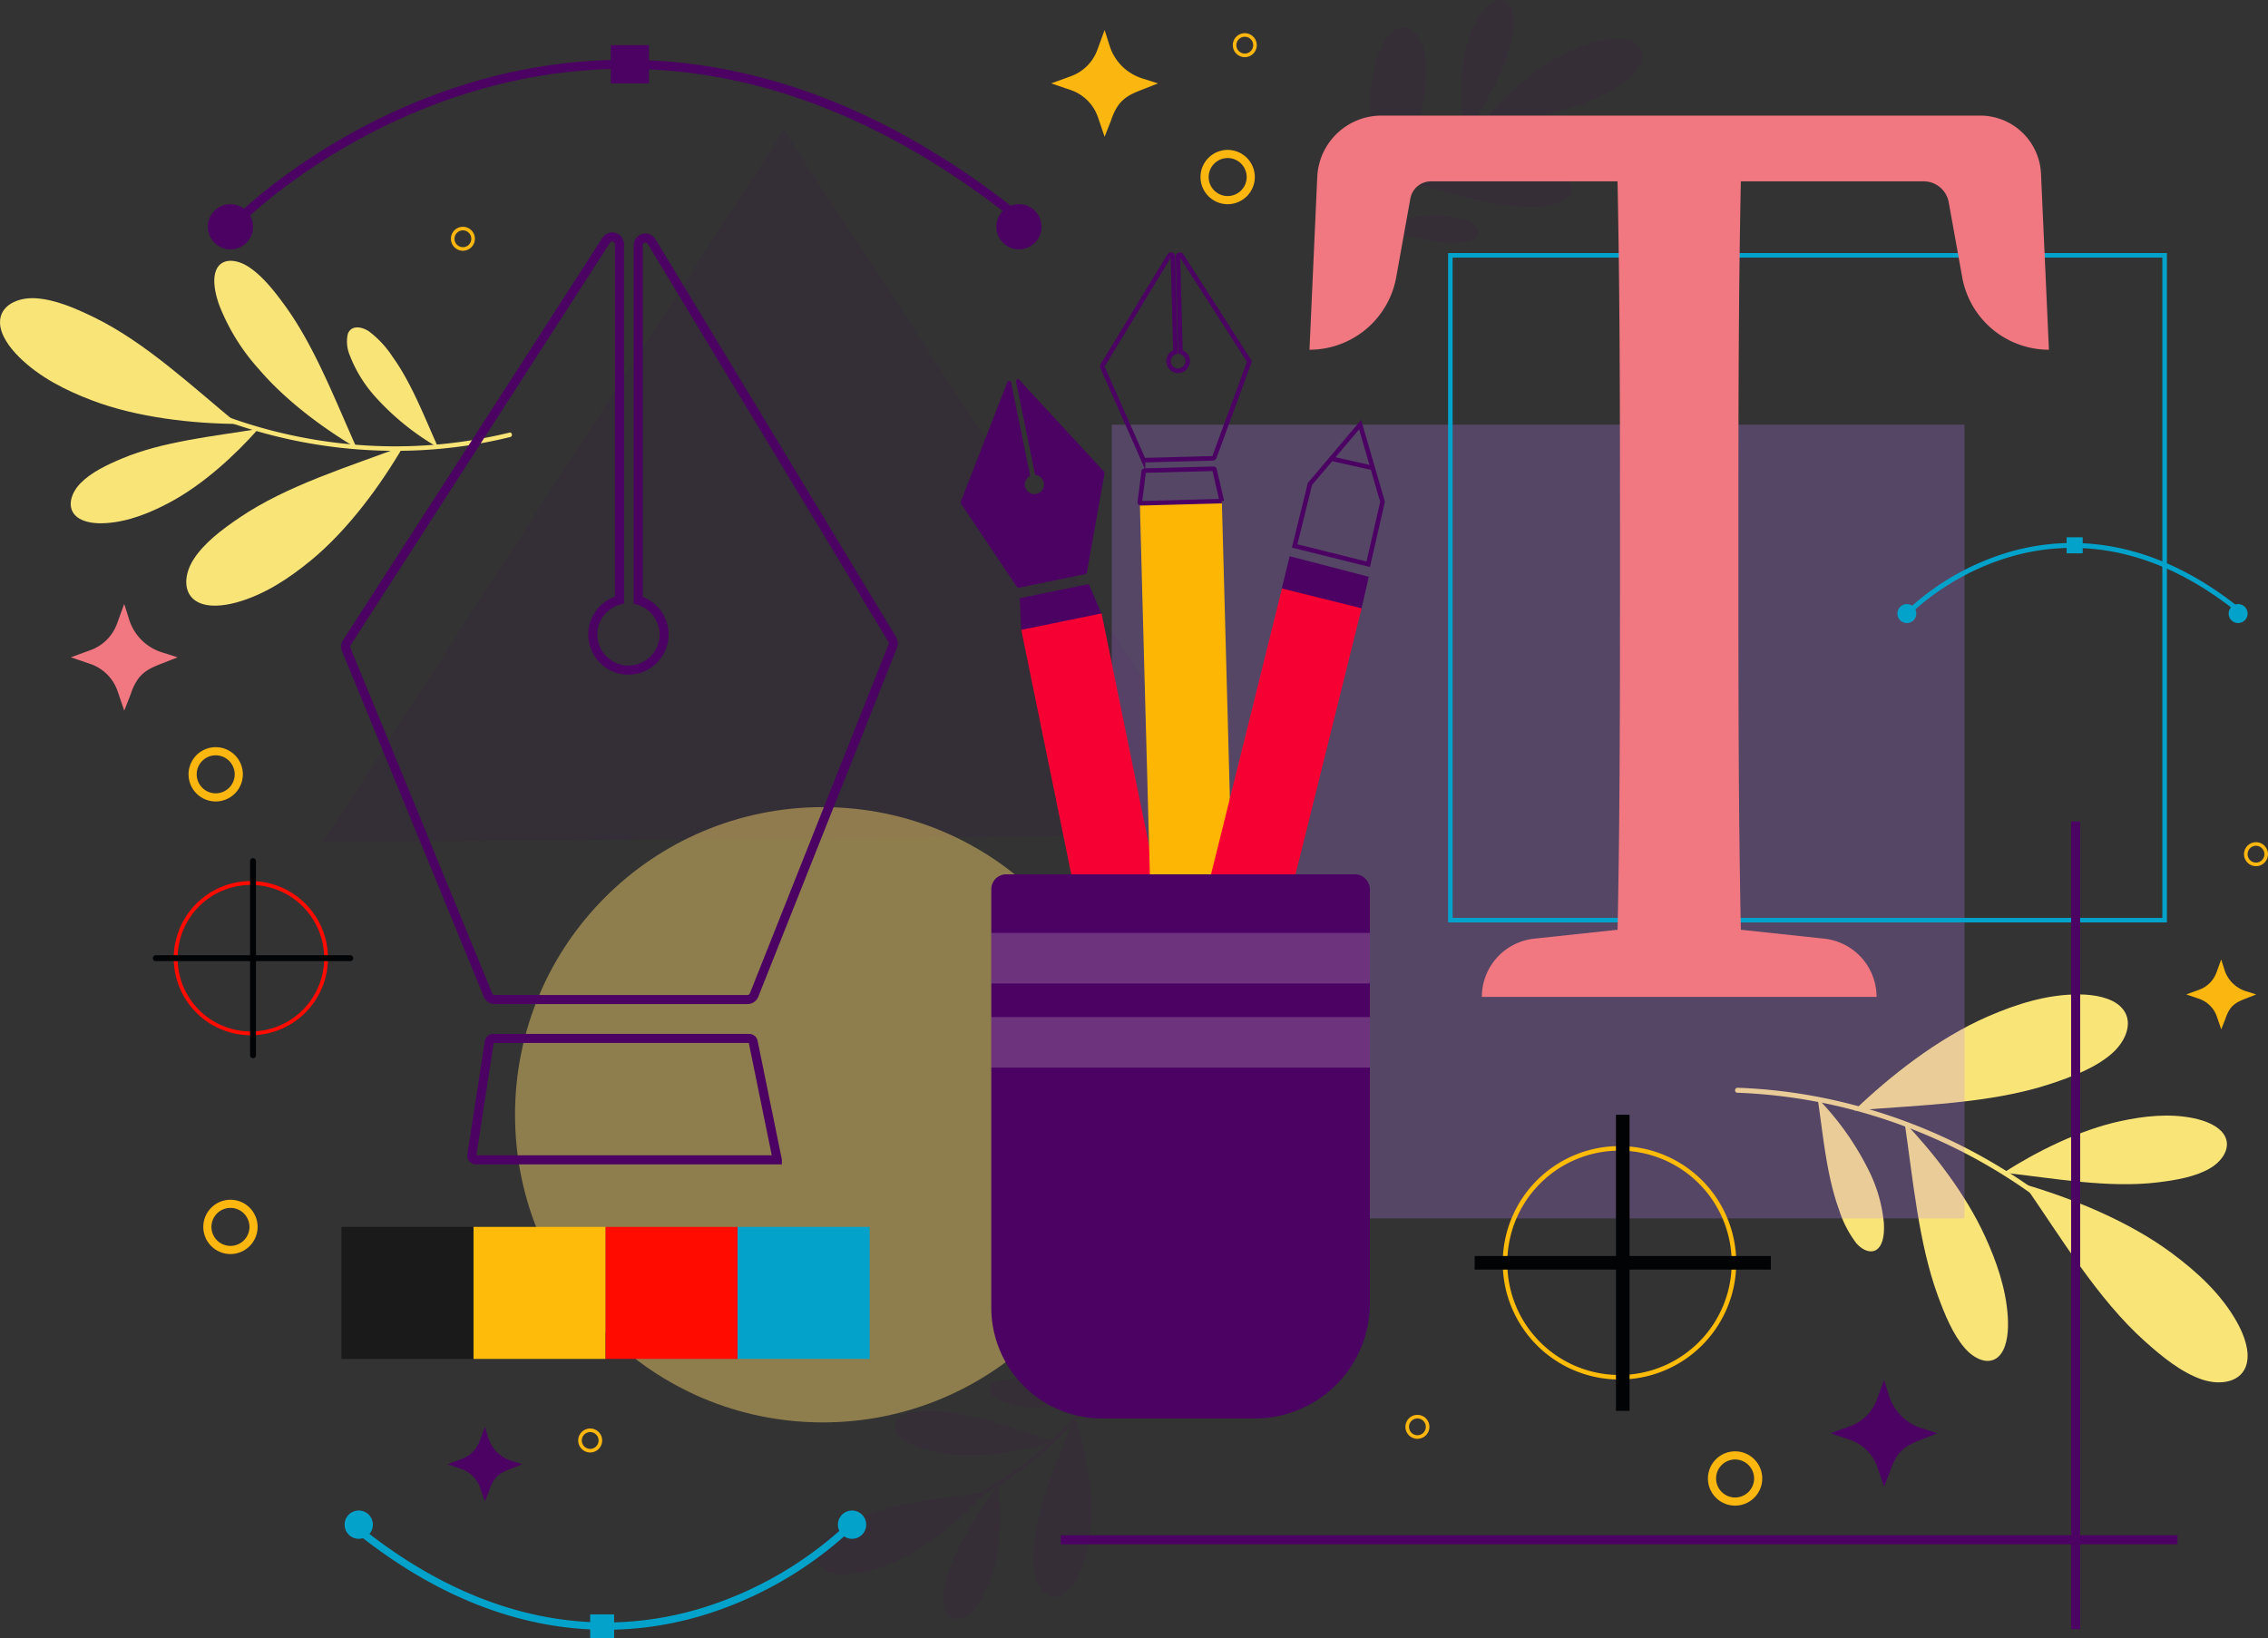 <svg xmlns="http://www.w3.org/2000/svg" width="500" height="361.266" viewBox="0 0 500 361.266">
  <rect x="0" y="0" width="500" height="361.266" fill="#333333" stroke="none"/>
  <g id="Grupo_59576" data-name="Grupo 59576" transform="translate(-527.101 -78.025)">
    <g id="Grupo_59575" data-name="Grupo 59575" transform="translate(527.101 78.025)">
      <g id="Grupo_59531" data-name="Grupo 59531">
        <g id="Grupo_59524" data-name="Grupo 59524" transform="translate(382.516 219.283)">
          <g id="Grupo_59523" data-name="Grupo 59523" transform="translate(0 20.583)">
            <path id="Trazado_105248" data-name="Trazado 105248" d="M825.55,265.968a117.36,117.36,0,0,1,37.995,7.827,120.716,120.716,0,0,1,33.508,19.59,115.141,115.141,0,0,1,15.4,15.414c.451.547,1.284-.175.832-.723a118.329,118.329,0,0,0-29.562-25.555,121.583,121.583,0,0,0-36.2-14.772,116.574,116.574,0,0,0-21.881-2.881c-.707-.024-.8,1.073-.091,1.1Z" transform="translate(-825.062 -264.869)" fill="#f9e478"/>
          </g>
          <path id="Trazado_105249" data-name="Trazado 105249" d="M845.512,274.435c7.808-7.524,18.521-15.987,29.5-20.75,6.216-2.7,13.082-4.921,20.2-4.848,3.37.036,6.982.714,9.043,2.7,3.059,2.942,1.35,7.46-1.941,10.338-3.565,3.116-8.581,5.057-13.573,6.7-13.283,4.383-28.885,4.633-43.235,5.859" transform="translate(-819.259 -248.836)" fill="#f9e478"/>
          <path id="Trazado_105250" data-name="Trazado 105250" d="M871.172,282.229c7.133-4.564,16.634-9.4,25.774-11.365,5.172-1.112,10.772-1.761,16.214-.614,2.574.544,5.237,1.618,6.51,3.451,1.892,2.723-.109,5.919-3.072,7.618-3.207,1.84-7.344,2.557-11.422,3.053-10.843,1.32-22.828-.881-34-2.143" transform="translate(-811.977 -242.93)" fill="#f9e478"/>
          <path id="Trazado_105251" data-name="Trazado 105251" d="M874.684,281.435c10.411,3.031,23.082,8.117,32.676,15.276,5.43,4.052,10.775,8.9,14.252,15.118,1.646,2.94,2.854,6.412,2.158,9.185-1.031,4.117-5.8,4.882-9.934,3.457-4.475-1.543-8.654-4.928-12.567-8.442-10.409-9.343-18.385-22.755-26.586-34.594" transform="translate(-810.981 -239.585)" fill="#f9e478"/>
          <path id="Trazado_105252" data-name="Trazado 105252" d="M854.173,270.819c6.244,6.556,13.395,15.644,17.74,25.151,2.46,5.38,4.6,11.361,5.005,17.681.193,2.991-.091,6.228-1.469,8.153-2.048,2.858-5.6,1.564-8.012-1.214-2.609-3.009-4.414-7.363-5.994-11.711-4.2-11.566-5.406-25.392-7.271-38.06" transform="translate(-816.801 -242.597)" fill="#f9e478"/>
          <path id="Trazado_105253" data-name="Trazado 105253" d="M839.244,266.69a62.613,62.613,0,0,1,11.379,16.135,32.587,32.587,0,0,1,3.212,11.342c.123,1.918-.059,4-.942,5.23-1.313,1.833-3.594,1-5.14-.779a24.434,24.434,0,0,1-3.845-7.511c-2.7-7.42-3.467-16.29-4.664-24.416" transform="translate(-821.038 -243.769)" fill="#f9e478"/>
        </g>
        <g id="Grupo_59526" data-name="Grupo 59526" transform="translate(180.092 298.557)" opacity="0.09">
          <g id="Grupo_59525" data-name="Grupo 59525" transform="translate(17.574)">
            <path id="Trazado_105254" data-name="Trazado 105254" d="M729.779,310.759a74.16,74.16,0,0,1-15,19.377A76.285,76.285,0,0,1,694.348,343.7a72.764,72.764,0,0,1-13.024,4.447.348.348,0,0,0,.179.673,74.747,74.747,0,0,0,22.715-9.666,76.823,76.823,0,0,0,18.443-16.427,73.722,73.722,0,0,0,7.717-11.612c.211-.4-.386-.754-.6-.357Z" transform="translate(-681.074 -310.586)" fill="#4b0263"/>
          </g>
          <path id="Trazado_105255" data-name="Trazado 105255" d="M713.725,321.258c2.1,6.52,3.921,14.951,3.57,22.506a31.64,31.64,0,0,1-2.867,12.808c-.956,1.9-2.347,3.763-4.043,4.38-2.52.918-4.609-1.307-5.325-3.975-.777-2.889-.484-6.274-.031-9.564,1.207-8.754,5.4-17.675,8.7-26.156" transform="translate(-656.829 -307.558)" fill="#4b0263"/>
          <path id="Trazado_105256" data-name="Trazado 105256" d="M701.2,332.848c.606,5.315.709,12.051-.718,17.782A24.705,24.705,0,0,1,696.321,360a6.73,6.73,0,0,1-3.768,2.734c-2.069.317-3.328-1.707-3.467-3.86a19.52,19.52,0,0,1,1.443-7.328c2.266-6.518,6.846-12.706,10.669-18.7" transform="translate(-661.231 -304.269)" fill="#4b0263"/>
          <path id="Trazado_105257" data-name="Trazado 105257" d="M704.65,334.288c-4.614,5.063-11.021,10.838-17.75,14.291a31.619,31.619,0,0,1-12.537,3.882c-2.126.117-4.432-.163-5.812-1.329-2.049-1.729-1.157-4.647.8-6.6,2.12-2.111,5.2-3.539,8.282-4.783,8.194-3.307,18.02-4.1,27.016-5.465" transform="translate(-667.384 -303.861)" fill="#4b0263"/>
          <path id="Trazado_105258" data-name="Trazado 105258" d="M715.908,327.093a61.627,61.627,0,0,1-19.2,3.072,32.084,32.084,0,0,1-11.422-2.075c-1.75-.723-3.508-1.783-4.217-3.1-1.053-1.955.67-3.613,2.917-4.207a24.038,24.038,0,0,1,8.309-.145c7.731.829,15.909,3.991,23.614,6.455" transform="translate(-663.59 -307.815)" fill="#4b0263"/>
          <path id="Trazado_105259" data-name="Trazado 105259" d="M719.614,319.238a39.557,39.557,0,0,1-12.317,1.971,20.585,20.585,0,0,1-7.326-1.331,5.448,5.448,0,0,1-2.7-1.989c-.675-1.254.429-2.319,1.87-2.7a15.4,15.4,0,0,1,5.33-.094c4.958.533,10.2,2.561,15.147,4.141" transform="translate(-658.962 -309.359)" fill="#4b0263"/>
        </g>
        <g id="Grupo_59528" data-name="Grupo 59528" transform="translate(297.58)" opacity="0.09">
          <g id="Grupo_59527" data-name="Grupo 59527" transform="translate(0 19.532)">
            <path id="Trazado_105260" data-name="Trazado 105260" d="M759.553,133.838a74.118,74.118,0,0,1,13.947-20.15,76.294,76.294,0,0,1,19.676-14.634,72.807,72.807,0,0,1,12.769-5.136.348.348,0,0,0-.214-.662,74.778,74.778,0,0,0-22.167,10.863,76.852,76.852,0,0,0-17.542,17.389,73.683,73.683,0,0,0-7.085,12.006c-.19.406.426.732.616.325Z" transform="translate(-758.901 -93.239)" fill="#4b0263"/>
          </g>
          <path id="Trazado_105261" data-name="Trazado 105261" d="M767.2,122.814c-2.442-6.4-4.711-14.721-4.764-22.284a31.611,31.611,0,0,1,2.18-12.943c.854-1.95,2.141-3.882,3.8-4.59,2.468-1.051,4.672,1.06,5.529,3.686.931,2.842.818,6.238.541,9.549-.737,8.805-4.451,17.937-7.288,26.582" transform="translate(-757.899 -76.692)" fill="#4b0263"/>
          <path id="Trazado_105262" data-name="Trazado 105262" d="M778.894,108.386c-.89-5.275-1.352-12-.232-17.794a24.734,24.734,0,0,1,3.654-9.577,6.729,6.729,0,0,1,3.616-2.931c2.051-.426,3.415,1.528,3.669,3.67a19.492,19.492,0,0,1-1.05,7.395c-1.915,6.629-6.158,13.052-9.657,19.237" transform="translate(-753.48 -78.025)" fill="#4b0263"/>
          <path id="Trazado_105263" data-name="Trazado 105263" d="M780.721,104.514c4.337-5.3,10.427-11.41,16.963-15.217A31.628,31.628,0,0,1,810,84.751c2.116-.23,4.433-.073,5.873,1.017,2.139,1.618,1.4,4.579-.448,6.629-2,2.221-5.005,3.813-8.015,5.219-8.006,3.74-17.775,5.059-26.686,6.9" transform="translate(-752.709 -76.142)" fill="#4b0263"/>
          <path id="Trazado_105264" data-name="Trazado 105264" d="M769.476,110.332a61.635,61.635,0,0,1,19.009-4.093A32.119,32.119,0,0,1,800,107.7c1.786.628,3.6,1.593,4.375,2.871,1.157,1.9-.476,3.645-2.687,4.357a24.051,24.051,0,0,1-8.291.588c-7.763-.417-16.1-3.138-23.923-5.186" transform="translate(-755.9 -70.024)" fill="#4b0263"/>
          <path id="Trazado_105265" data-name="Trazado 105265" d="M763.384,117.663a39.554,39.554,0,0,1,12.193-2.625,20.624,20.624,0,0,1,7.388.938,5.458,5.458,0,0,1,2.806,1.842c.742,1.217-.306,2.338-1.724,2.795a15.418,15.418,0,0,1-5.317.377c-4.98-.267-10.327-2.013-15.346-3.328" transform="translate(-757.629 -67.525)" fill="#4b0263"/>
        </g>
        <g id="Grupo_59530" data-name="Grupo 59530" transform="translate(0 57.511)">
          <g id="Grupo_59529" data-name="Grupo 59529" transform="translate(25.485 22.038)">
            <path id="Trazado_105266" data-name="Trazado 105266" d="M633.765,155.836a105.972,105.972,0,0,1-34.934,2.579,109.007,109.007,0,0,1-33.942-8.745,103.959,103.959,0,0,1-17.177-9.59c-.526-.363-1.072.469-.544.833a106.878,106.878,0,0,0,31.985,14.9,109.782,109.782,0,0,0,35.087,3.9,105.281,105.281,0,0,0,19.716-2.9c.62-.153.43-1.13-.191-.977Z" transform="translate(-546.953 -139.99)" fill="#f9e478"/>
          </g>
          <path id="Trazado_105267" data-name="Trazado 105267" d="M606.975,154.637c-4.925,8.463-12.142,18.458-20.506,25.306-4.733,3.876-10.148,7.5-16.353,9.2-2.935.8-6.24,1.1-8.519-.11-3.384-1.8-3.014-6.145-.865-9.458,2.326-3.587,6.2-6.511,10.134-9.174,10.456-7.086,23.946-11.155,36.109-15.761" transform="translate(-518.024 -113.796)" fill="#f9e478"/>
          <path id="Trazado_105268" data-name="Trazado 105268" d="M580.61,151.7c-5.068,5.724-12.128,12.272-19.583,16.233-4.218,2.243-8.921,4.189-13.932,4.534-2.371.164-4.948-.112-6.507-1.389-2.315-1.9-1.366-5.17.788-7.377,2.331-2.389,5.749-4.034,9.167-5.47,9.093-3.823,20.046-4.869,30.066-6.532" transform="translate(-523.655 -114.629)" fill="#f9e478"/>
          <path id="Trazado_105269" data-name="Trazado 105269" d="M579.51,156.973c-9.791-.064-22.053-1.354-32.153-5.2-5.717-2.179-11.557-5.072-16.111-9.613-2.154-2.148-4.061-4.866-4.141-7.445-.121-3.832,3.833-5.673,7.776-5.456,4.269.236,8.734,2.145,13,4.23,11.349,5.547,21.587,15.228,31.632,23.488" transform="translate(-527.101 -121.003)" fill="#f9e478"/>
          <path id="Trazado_105270" data-name="Trazado 105270" d="M595.3,164.131c-7.043-4.153-15.5-10.282-21.618-17.467a45.891,45.891,0,0,1-8.713-14.123c-.905-2.55-1.457-5.433-.736-7.445,1.072-2.987,4.48-2.742,7.259-.922,3.008,1.969,5.651,5.3,8.1,8.691,6.507,9.01,10.963,20.721,15.711,31.265" transform="translate(-516.657 -122.824)" fill="#f9e478"/>
          <path id="Trazado_105271" data-name="Trazado 105271" d="M606.8,160.758a56.532,56.532,0,0,1-13.867-11.2,29.438,29.438,0,0,1-5.588-9.06,7.793,7.793,0,0,1-.472-4.776c.688-1.917,2.874-1.759,4.656-.591a22.014,22.014,0,0,1,5.194,5.575c4.174,5.778,7.033,13.292,10.078,20.055" transform="translate(-510.2 -119.578)" fill="#f9e478"/>
        </g>
      </g>
      <g id="Grupo_59532" data-name="Grupo 59532" transform="translate(71.17 28.63)">
        <path id="Trazado_105272" data-name="Trazado 105272" d="M684.167,100.327,582.539,257.412l203.255-1.674Z" transform="translate(-582.539 -100.327)" fill="#4b0263" opacity="0.09"/>
        <circle id="Elipse_4385" data-name="Elipse 4385" cx="67.838" cy="67.838" r="67.838" transform="translate(42.374 149.352)" fill="#ffd96e" opacity="0.45"/>
        <rect id="Rectángulo_5875" data-name="Rectángulo 5875" width="187.993" height="175.036" transform="translate(173.933 65.01)" fill="#bb83ff" opacity="0.24"/>
      </g>
      <rect id="Rectángulo_5876" data-name="Rectángulo 5876" width="157.464" height="146.611" transform="translate(319.746 56.298)" fill="none" stroke="#02a2cb" stroke-miterlimit="10" stroke-width="1"/>
      <g id="Grupo_59533" data-name="Grupo 59533" transform="translate(75.282 270.546)">
        <rect id="Rectángulo_5877" data-name="Rectángulo 5877" width="29.11" height="29.11" fill="#1b1a1b"/>
        <rect id="Rectángulo_5878" data-name="Rectángulo 5878" width="29.11" height="29.11" transform="translate(29.11)" fill="#febb09"/>
        <rect id="Rectángulo_5879" data-name="Rectángulo 5879" width="29.11" height="29.11" transform="translate(58.22)" fill="#ff0b00"/>
        <rect id="Rectángulo_5880" data-name="Rectángulo 5880" width="29.11" height="29.11" transform="translate(87.331)" fill="#02a2cb"/>
      </g>
      <g id="Grupo_59535" data-name="Grupo 59535" transform="translate(325.105 245.82)">
        <path id="Trazado_105273" data-name="Trazado 105273" d="M836.024,300.514a25.235,25.235,0,1,1-25.235-25.235A25.236,25.236,0,0,1,836.024,300.514Z" transform="translate(-778.863 -267.869)" fill="none" stroke="#febb09" stroke-miterlimit="10" stroke-width="1"/>
        <g id="Grupo_59534" data-name="Grupo 59534">
          <line id="Línea_183" data-name="Línea 183" y2="65.291" transform="translate(32.646)" fill="none" stroke="#010305" stroke-miterlimit="10" stroke-width="3"/>
          <line id="Línea_184" data-name="Línea 184" x1="65.291" transform="translate(0 32.645)" fill="none" stroke="#010305" stroke-miterlimit="10" stroke-width="3"/>
        </g>
      </g>
      <g id="Grupo_59542" data-name="Grupo 59542" transform="translate(33.72 189.227)">
        <g id="Grupo_59536" data-name="Grupo 59536" transform="translate(4.595 5.068)">
          <path id="Trazado_105274" data-name="Trazado 105274" d="M573.943,263.362a17,17,0,1,1,16.995-16.995A17.015,17.015,0,0,1,573.943,263.362Zm0-33.147a16.152,16.152,0,1,0,16.151,16.152A16.17,16.17,0,0,0,573.943,230.214Z" transform="translate(-556.947 -229.371)" fill="#ff0b00"/>
        </g>
        <g id="Grupo_59541" data-name="Grupo 59541">
          <g id="Grupo_59538" data-name="Grupo 59538" transform="translate(21.413)">
            <g id="Grupo_59537" data-name="Grupo 59537">
              <path id="Trazado_105275" data-name="Trazado 105275" d="M570.052,226.047V267.18c0,.558-.012,1.117,0,1.675,0,.023,0,.047,0,.072a.646.646,0,0,0,1.291,0V227.793c0-.557.012-1.117,0-1.674,0-.024,0-.048,0-.072a.646.646,0,0,0-1.291,0Z" transform="translate(-570.047 -225.423)" fill="#010305"/>
            </g>
          </g>
          <g id="Grupo_59540" data-name="Grupo 59540" transform="translate(0 21.413)">
            <g id="Grupo_59539" data-name="Grupo 59539">
              <path id="Trazado_105276" data-name="Trazado 105276" d="M596.872,242.108H555.738c-.558,0-1.118-.012-1.675,0-.024,0-.047,0-.072,0a.645.645,0,0,0,0,1.29h41.134c.558,0,1.118.013,1.675,0h.072a.645.645,0,0,0,0-1.29Z" transform="translate(-553.367 -242.103)" fill="#010305"/>
            </g>
          </g>
        </g>
      </g>
      <path id="Trazado_105277" data-name="Trazado 105277" d="M847.074,112.381H887.38A5.611,5.611,0,0,1,892.9,117l2.971,16.524a19.424,19.424,0,0,0,19.117,15.987h0l-1.745-38.81a13.424,13.424,0,0,0-13.41-12.82H767.846a14.174,14.174,0,0,0-14.16,13.537l-1.713,38.092h0a19.428,19.428,0,0,0,19.121-15.989l3.117-17.339a4.616,4.616,0,0,1,4.543-3.8h41.13c.513,25.118.546,50.364.546,75.417v14.5c0,25.36-.032,50.487-.534,75.111l-18.386,1.969a12.912,12.912,0,0,0-11.537,12.839h87.02a12.912,12.912,0,0,0-11.537-12.839l-18.381-1.969c-.507-25.018-.539-50.162-.539-75.111V187.8C846.534,162.332,846.566,137.1,847.074,112.381Z" transform="translate(-463.287 -72.391)" fill="#f17781"/>
      <g id="Grupo_59543" data-name="Grupo 59543" transform="translate(76.201 52.254)">
        <path id="Trazado_105278" data-name="Trazado 105278" d="M675.476,283.163H609a.884.884,0,0,1-.874-1.021l3.849-24.993a.885.885,0,0,1,.874-.75h56.436a.884.884,0,0,1,.867.707l5.324,26.056Z" transform="translate(-580.312 -79.66)" fill="none" stroke="#4b0263" stroke-miterlimit="10" stroke-width="2"/>
        <path id="Trazado_105279" data-name="Trazado 105279" d="M706.968,207.5,653.9,119.736a1.587,1.587,0,0,0-2.944.822v78.277a7.854,7.854,0,1,1-4.132-.048v-78.47a1.586,1.586,0,0,0-2.919-.859L586.711,208.2a1.586,1.586,0,0,0-.135,1.461L617.844,285.9a1.586,1.586,0,0,0,1.467.985h55.721a1.586,1.586,0,0,0,1.474-1l30.578-76.973A1.584,1.584,0,0,0,706.968,207.5Z" transform="translate(-586.458 -118.729)" fill="none" stroke="#4b0263" stroke-miterlimit="10" stroke-width="2"/>
      </g>
      <g id="Grupo_59544" data-name="Grupo 59544" transform="translate(45.821 9.96)">
        <path id="Trazado_105280" data-name="Trazado 105280" d="M568.459,122.949s76.238-76.237,171.536,0" transform="translate(-561.185 -84.852)" fill="none" stroke="#4b0263" stroke-miterlimit="10" stroke-width="2"/>
        <path id="Trazado_105281" data-name="Trazado 105281" d="M572.756,118.079a4.982,4.982,0,1,1-4.981-4.981A4.982,4.982,0,0,1,572.756,118.079Z" transform="translate(-562.793 -78.032)" fill="#4b0263"/>
        <circle id="Elipse_4386" data-name="Elipse 4386" cx="4.981" cy="4.981" r="4.981" transform="translate(173.828 35.066)" fill="#4b0263"/>
        <rect id="Rectángulo_5881" data-name="Rectángulo 5881" width="8.429" height="8.429" transform="translate(88.828)" fill="#4b0263"/>
      </g>
      <g id="Grupo_59549" data-name="Grupo 59549" transform="translate(75.973 333.093)">
        <g id="Grupo_59545" data-name="Grupo 59545" transform="translate(2.615 3.71)">
          <path id="Trazado_105282" data-name="Trazado 105282" d="M589.321,340.378c30.5,24.4,57.735,23.129,75.214,17.765a82.227,82.227,0,0,0,31.034-17.706l1.136,1.136a83.92,83.92,0,0,1-31.634,18.086c-17.865,5.5-45.683,6.83-76.755-18.027Z" transform="translate(-588.317 -340.378)" fill="#02a2cb"/>
        </g>
        <g id="Grupo_59546" data-name="Grupo 59546" transform="translate(108.753)">
          <path id="Trazado_105283" data-name="Trazado 105283" d="M670.993,340.605a3.116,3.116,0,1,1,3.116,3.117A3.117,3.117,0,0,1,670.993,340.605Z" transform="translate(-670.993 -337.488)" fill="#02a2cb"/>
        </g>
        <g id="Grupo_59547" data-name="Grupo 59547">
          <path id="Trazado_105284" data-name="Trazado 105284" d="M586.28,340.605a3.117,3.117,0,1,1,3.117,3.117A3.117,3.117,0,0,1,586.28,340.605Z" transform="translate(-586.28 -337.488)" fill="#02a2cb"/>
        </g>
        <g id="Grupo_59548" data-name="Grupo 59548" transform="translate(54.139 22.899)">
          <rect id="Rectángulo_5882" data-name="Rectángulo 5882" width="5.273" height="5.273" transform="translate(5.273 5.273) rotate(180)" fill="#02a2cb"/>
        </g>
      </g>
      <g id="Grupo_59554" data-name="Grupo 59554" transform="translate(418.289 118.473)">
        <g id="Grupo_59550" data-name="Grupo 59550" transform="translate(2.675 1.265)">
          <path id="Trazado_105285" data-name="Trazado 105285" d="M927.125,186.458c-20.48-16.384-38.773-15.532-50.51-11.93a55.23,55.23,0,0,0-20.841,11.89l-.763-.763a56.341,56.341,0,0,1,21.243-12.146c12-3.691,30.678-4.587,51.545,12.106Z" transform="translate(-855.011 -171.295)" fill="#02a2cb"/>
        </g>
        <g id="Grupo_59551" data-name="Grupo 59551" transform="translate(0 14.733)">
          <circle id="Elipse_4387" data-name="Elipse 4387" cx="2.093" cy="2.093" r="2.093" fill="#02a2cb"/>
        </g>
        <g id="Grupo_59552" data-name="Grupo 59552" transform="translate(73.033 14.733)">
          <circle id="Elipse_4388" data-name="Elipse 4388" cx="2.093" cy="2.093" r="2.093" fill="#02a2cb"/>
        </g>
        <g id="Grupo_59553" data-name="Grupo 59553" transform="translate(37.32)">
          <rect id="Rectángulo_5883" data-name="Rectángulo 5883" width="3.541" height="3.541" fill="#02a2cb"/>
        </g>
      </g>
      <g id="Grupo_59562" data-name="Grupo 59562" transform="translate(211.79 56.158)">
        <g id="Grupo_59556" data-name="Grupo 59556" transform="translate(0 27.481)">
          <g id="Grupo_59555" data-name="Grupo 59555">
            <path id="Trazado_105286" data-name="Trazado 105286" d="M720.318,185.086l-17.481,3.575a.238.238,0,0,1-.285-.221l-.333-6.78a.238.238,0,0,1,.19-.244l14.842-3.036a.236.236,0,0,1,.266.14l2.8,6.565Z" transform="translate(-689.196 -133.187)" fill="#4b0263"/>
            <path id="Trazado_105287" data-name="Trazado 105287" d="M723.691,163.541l-18.678-20.226a.425.425,0,0,0-.729.374l4.21,20.585a2.11,2.11,0,1,1-1.089.211l-4.221-20.637a.426.426,0,0,0-.814-.068L692.1,170.193a.425.425,0,0,0,.044.392l12.323,18.367a.425.425,0,0,0,.439.18l14.654-3a.426.426,0,0,0,.334-.341l3.9-21.888A.42.42,0,0,0,723.691,163.541Z" transform="translate(-692.075 -143.176)" fill="#4b0263"/>
          </g>
          <rect id="Rectángulo_5884" data-name="Rectángulo 5884" width="18.078" height="89.978" transform="translate(13.356 55.254) rotate(-11.56)" fill="#f60034"/>
        </g>
        <g id="Grupo_59558" data-name="Grupo 59558" transform="translate(31.227)">
          <rect id="Rectángulo_5885" data-name="Rectángulo 5885" width="18.078" height="89.978" transform="matrix(1, -0.027, 0.027, 1, 8.266, 54.554)" fill="#feb604"/>
          <g id="Grupo_59557" data-name="Grupo 59557">
            <path id="Trazado_105288" data-name="Trazado 105288" d="M740.918,165.68l-17.838.476a.238.238,0,0,1-.241-.268l.854-6.733a.238.238,0,0,1,.23-.208l15.143-.4a.236.236,0,0,1,.238.184l1.615,6.953Z" transform="translate(-714.572 -111.334)" fill="none" stroke="#4b0263" stroke-miterlimit="10" stroke-width="1"/>
            <path id="Trazado_105289" data-name="Trazado 105289" d="M748.725,145.149l-14.87-23.171a.425.425,0,0,0-.783.241l.56,21a2.107,2.107,0,1,1-1.109.017l-.561-21.055a.426.426,0,0,0-.79-.211L716.461,146.2a.426.426,0,0,0-.026.393l8.936,20.234a.423.423,0,0,0,.4.253l14.951-.4a.427.427,0,0,0,.389-.28l7.654-20.873A.424.424,0,0,0,748.725,145.149Z" transform="translate(-716.399 -121.769)" fill="none" stroke="#4b0263" stroke-miterlimit="10" stroke-width="1"/>
          </g>
        </g>
        <g id="Grupo_59560" data-name="Grupo 59560" transform="translate(49.183 37.482)">
          <path id="Trazado_105290" data-name="Trazado 105290" d="M764.754,185.3l-17.588-4.36,1.807-7.37,17.443,4.532-1.661,7.2Z" transform="translate(-725.624 -144.551)" fill="#4b0263"/>
          <rect id="Rectángulo_5886" data-name="Rectángulo 5886" width="18.078" height="89.978" transform="matrix(0.971, 0.241, -0.241, 0.971, 21.649, 36.134)" fill="#f60034"/>
          <g id="Grupo_59559" data-name="Grupo 59559" transform="translate(24.438)">
            <path id="Trazado_105291" data-name="Trazado 105291" d="M765.644,181.752l3.164-13.764-4.946-17.022L752.8,164.046l-3.374,13.669Z" transform="translate(-749.422 -150.966)" fill="none" stroke="#4b0263" stroke-miterlimit="10" stroke-width="1"/>
            <line id="Línea_185" data-name="Línea 185" x2="9.174" y2="2.049" transform="translate(8.04 7.493)" fill="none" stroke="#4b0263" stroke-miterlimit="10" stroke-width="1"/>
          </g>
        </g>
        <g id="Grupo_59561" data-name="Grupo 59561" transform="translate(6.747 136.639)">
          <path id="Rectángulo_5887" data-name="Rectángulo 5887" d="M3.294,0H80.117a3.342,3.342,0,0,1,3.342,3.342V94.626a25.367,25.367,0,0,1-25.367,25.367H24.461A24.461,24.461,0,0,1,0,95.532V3.294A3.294,3.294,0,0,1,3.294,0Z" fill="#4b0263"/>
          <rect id="Rectángulo_5888" data-name="Rectángulo 5888" width="83.459" height="11.147" transform="translate(0 12.92)" fill="#fdf6e6" opacity="0.2"/>
          <rect id="Rectángulo_5889" data-name="Rectángulo 5889" width="83.459" height="11.147" transform="translate(0 31.474)" fill="#fdf6e6" opacity="0.2"/>
        </g>
      </g>
      <g id="Grupo_59563" data-name="Grupo 59563" transform="translate(233.863 181.158)">
        <line id="Línea_186" data-name="Línea 186" y2="178.113" transform="translate(223.729)" fill="none" stroke="#4b0263" stroke-miterlimit="10" stroke-width="2"/>
        <line id="Línea_187" data-name="Línea 187" x1="246.173" transform="translate(0 158.381)" fill="none" stroke="#4b0263" stroke-miterlimit="10" stroke-width="2"/>
      </g>
      <g id="Grupo_59567" data-name="Grupo 59567" transform="translate(309.839 185.715)">
        <path id="Trazado_105292" data-name="Trazado 105292" d="M853.239,338.587l-1.464-4.292a9.646,9.646,0,0,0-6.015-6.014l-4.293-1.464,4.373-1.594a9.727,9.727,0,0,0,5.8-5.8l1.594-4.373,1.117,3.511A10.994,10.994,0,0,0,861.5,325.7l3.51,1.117-3.609,1.422c-3.084,1.214-5.252,2.2-6.739,6.739Z" transform="translate(-747.729 -196.479)" fill="#4b0263"/>
        <path id="Trazado_105293" data-name="Trazado 105293" d="M910.25,258.251l-.959-2.811a6.316,6.316,0,0,0-3.939-3.94l-2.813-.959L905.4,249.5a6.367,6.367,0,0,0,3.8-3.8l1.044-2.864.732,2.3a7.2,7.2,0,0,0,4.679,4.678l2.3.732-2.365.932c-2.019.8-3.439,1.439-4.414,4.414Z" transform="translate(-730.398 -216.972)" fill="#fcb610"/>
        <g id="Grupo_59564" data-name="Grupo 59564" transform="translate(66.691 134.323)">
          <path id="Trazado_105294" data-name="Trazado 105294" d="M826.385,339.292a5.986,5.986,0,1,1,5.986-5.986A5.993,5.993,0,0,1,826.385,339.292Zm0-10.175a4.189,4.189,0,1,0,4.189,4.189A4.194,4.194,0,0,0,826.385,329.116Z" transform="translate(-820.399 -327.319)" fill="#fcb610"/>
        </g>
        <g id="Grupo_59565" data-name="Grupo 59565" transform="translate(184.876)">
          <path id="Trazado_105295" data-name="Trazado 105295" d="M915.1,227.975a2.643,2.643,0,1,1,2.643-2.643A2.646,2.646,0,0,1,915.1,227.975Zm0-4.493a1.85,1.85,0,1,0,1.85,1.85A1.853,1.853,0,0,0,915.1,223.481Z" transform="translate(-912.459 -222.688)" fill="#fcb610"/>
        </g>
        <g id="Grupo_59566" data-name="Grupo 59566" transform="translate(0 126.28)">
          <path id="Trazado_105296" data-name="Trazado 105296" d="M771.093,326.339a2.643,2.643,0,1,1,2.642-2.642A2.646,2.646,0,0,1,771.093,326.339Zm0-4.492a1.849,1.849,0,1,0,1.849,1.85A1.851,1.851,0,0,0,771.093,321.847Z" transform="translate(-768.45 -321.054)" fill="#fcb610"/>
        </g>
      </g>
      <g id="Grupo_59574" data-name="Grupo 59574" transform="translate(15.619 6.618)">
        <path id="Trazado_105297" data-name="Trazado 105297" d="M719.393,106.721l-1.465-4.292a9.639,9.639,0,0,0-6.015-6.015l-4.292-1.464,4.371-1.594a9.723,9.723,0,0,0,5.8-5.8l1.6-4.373,1.117,3.511a11,11,0,0,0,7.142,7.143l3.511,1.117-3.61,1.422c-3.082,1.214-5.252,2.2-6.737,6.739Z" transform="translate(-491.491 -83.18)" fill="#fcb610"/>
        <path id="Trazado_105298" data-name="Trazado 105298" d="M551.037,205.3l-1.464-4.292a9.645,9.645,0,0,0-6.015-6.015l-4.292-1.464,4.371-1.594a9.723,9.723,0,0,0,5.8-5.8l1.594-4.373,1.117,3.511a11,11,0,0,0,7.143,7.143l3.511,1.117-3.61,1.422c-3.082,1.216-5.252,2.2-6.737,6.739Z" transform="translate(-539.267 -55.205)" fill="#f17781"/>
        <path id="Trazado_105299" data-name="Trazado 105299" d="M612.187,339.6l-1.026-3.007a6.755,6.755,0,0,0-4.212-4.212l-3.005-1.024,3.062-1.117a6.809,6.809,0,0,0,4.064-4.064l1.117-3.062.782,2.458a7.7,7.7,0,0,0,5,5l2.458.783-2.528,1c-2.159.851-3.678,1.538-4.719,4.719Z" transform="translate(-520.913 -15.092)" fill="#4b0263"/>
        <g id="Grupo_59568" data-name="Grupo 59568" transform="translate(249.045 26.436)">
          <path id="Trazado_105300" data-name="Trazado 105300" d="M739.246,115.745a5.986,5.986,0,1,1,5.986-5.986A5.992,5.992,0,0,1,739.246,115.745Zm0-10.175a4.189,4.189,0,1,0,4.19,4.189A4.194,4.194,0,0,0,739.246,105.569Z" transform="translate(-733.261 -103.772)" fill="#fcb610"/>
        </g>
        <g id="Grupo_59569" data-name="Grupo 59569" transform="translate(29.198 257.942)">
          <path id="Trazado_105301" data-name="Trazado 105301" d="M568,296.077a5.986,5.986,0,1,1,5.986-5.986A5.992,5.992,0,0,1,568,296.077Zm0-10.175a4.189,4.189,0,1,0,4.19,4.189A4.194,4.194,0,0,0,568,285.9Z" transform="translate(-562.011 -284.104)" fill="#fcb610"/>
        </g>
        <g id="Grupo_59570" data-name="Grupo 59570" transform="translate(111.851 308.386)">
          <path id="Trazado_105302" data-name="Trazado 105302" d="M629.036,328.682a2.643,2.643,0,1,1,2.642-2.642A2.646,2.646,0,0,1,629.036,328.682Zm0-4.492a1.849,1.849,0,1,0,1.849,1.85A1.851,1.851,0,0,0,629.036,324.19Z" transform="translate(-626.393 -323.397)" fill="#fcb610"/>
        </g>
        <g id="Grupo_59571" data-name="Grupo 59571" transform="translate(83.79 43.389)">
          <path id="Trazado_105303" data-name="Trazado 105303" d="M607.177,122.265a2.643,2.643,0,1,1,2.643-2.643A2.646,2.646,0,0,1,607.177,122.265Zm0-4.493a1.85,1.85,0,1,0,1.85,1.85A1.852,1.852,0,0,0,607.177,117.771Z" transform="translate(-604.535 -116.978)" fill="#fcb610"/>
        </g>
        <g id="Grupo_59572" data-name="Grupo 59572" transform="translate(256.164 0.7)">
          <path id="Trazado_105304" data-name="Trazado 105304" d="M741.449,89.01a2.643,2.643,0,1,1,2.642-2.643A2.646,2.646,0,0,1,741.449,89.01Zm0-4.493a1.85,1.85,0,1,0,1.849,1.85A1.852,1.852,0,0,0,741.449,84.517Z" transform="translate(-738.806 -83.725)" fill="#fcb610"/>
        </g>
        <g id="Grupo_59573" data-name="Grupo 59573" transform="translate(25.948 158.142)">
          <path id="Trazado_105305" data-name="Trazado 105305" d="M565.464,218.338a5.986,5.986,0,1,1,5.988-5.986A5.992,5.992,0,0,1,565.464,218.338Zm0-10.175a4.189,4.189,0,1,0,4.19,4.189A4.194,4.194,0,0,0,565.464,208.162Z" transform="translate(-559.479 -206.365)" fill="#fcb610"/>
        </g>
      </g>
    </g>
  </g>
</svg>
